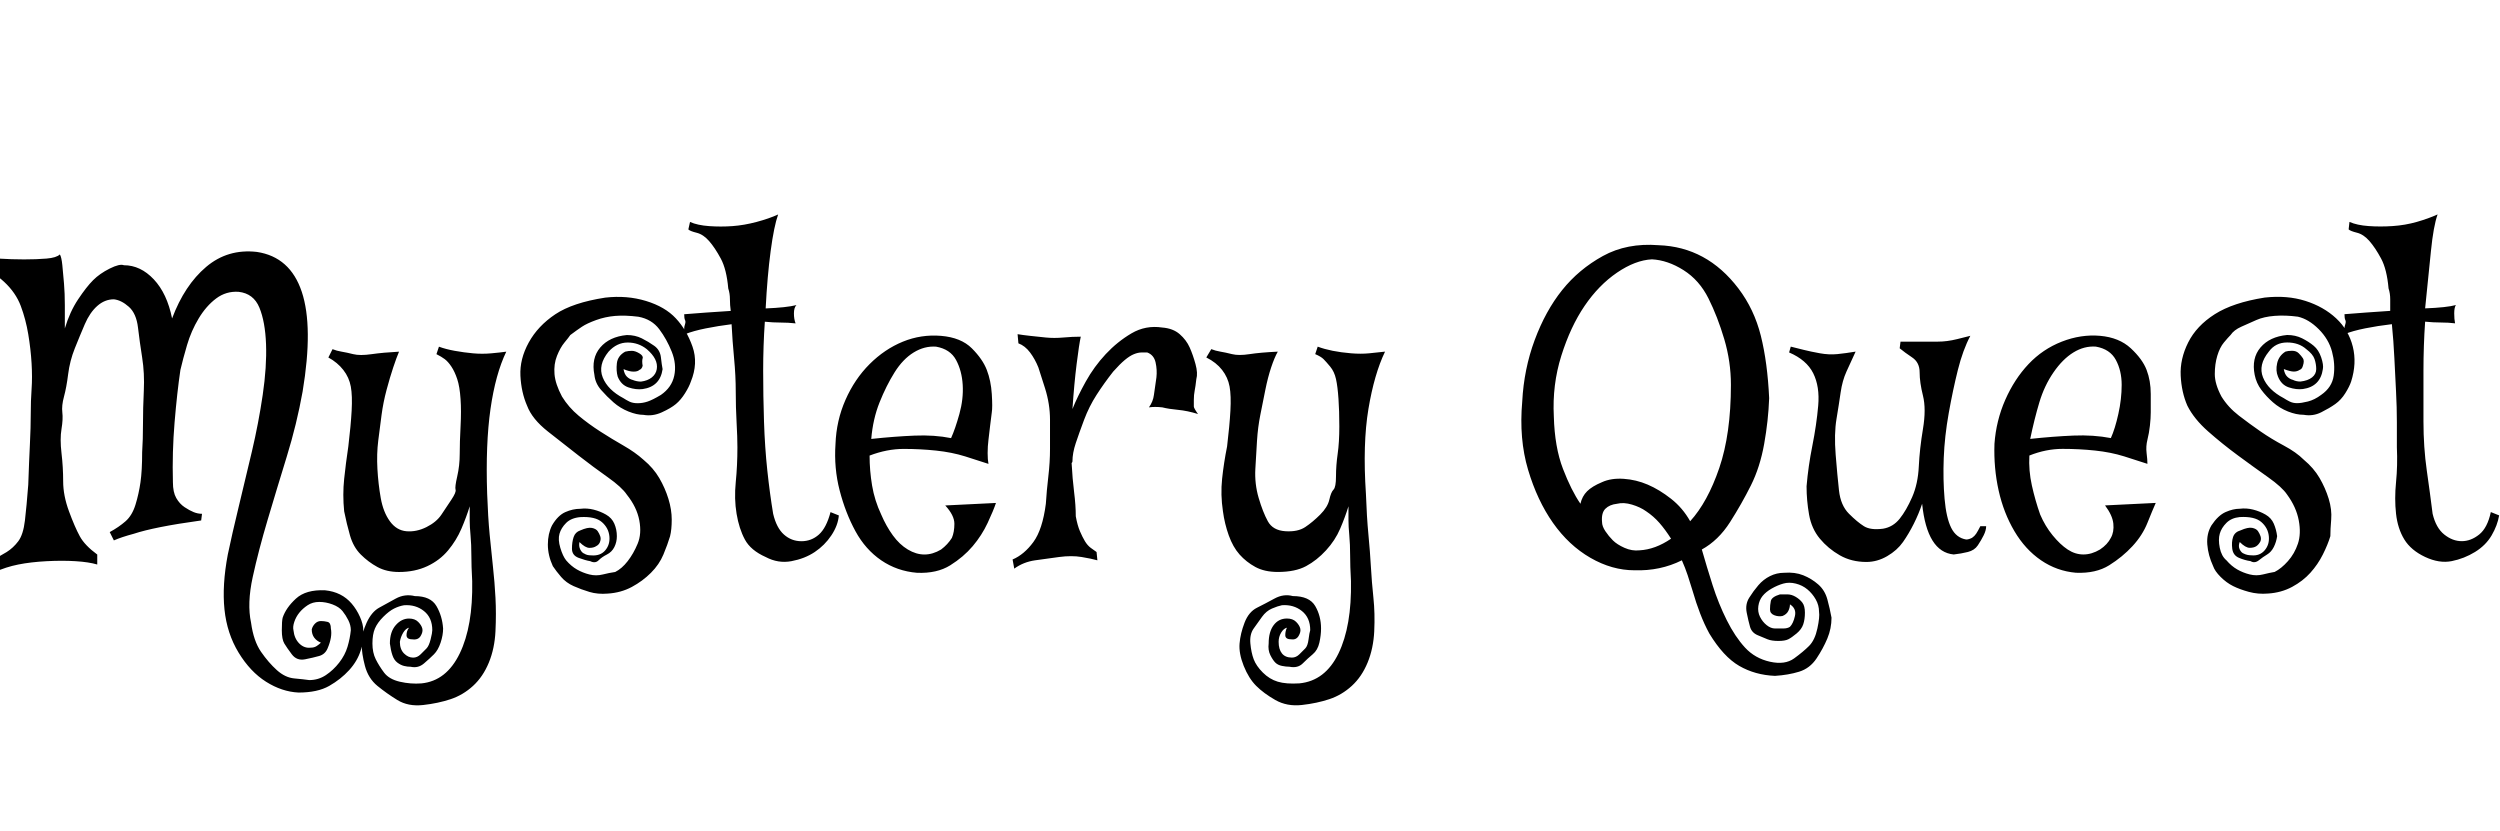 <svg id="fnt-Mystery Quest" viewBox="0 0 3007 1000" xmlns="http://www.w3.org/2000/svg"><path id="mystery-quest" class="f" d="M437 758q1 11-3 24t-14 24-24 19-37 8q-20-1-39-13t-33-35-17-52 4-66q5-24 13-57t16-67 13-68 4-61-8-44-25-19q-15-1-27 8t-21 24-14 32-8 30q-4 27-7 63t-2 72q0 12 4 19t10 11 11 6 10 2l-1 8q-29 4-49 8t-32 8q-15 4-24 8l-5-10q11-6 19-13t12-20 6-27 2-36q1-15 1-34t1-40-2-40-5-36-11-25-18-9q-11 0-20 8t-15 22-12 29-8 31-5 27-2 19-1 20 0 29 2 34 7 36 13 30 21 22l0 12q-10-3-26-4t-35 0-34 4-28 9l-6-13q12-6 20-11t14-13 8-25 4-43q1-29 2-49t1-36 1-30 0-31q-1-17-4-35t-9-34-20-29-33-20l-2-10q12 1 28 2t31 1 27-1 16-5q2 3 3 13t2 22 1 26 0 28q6-20 16-35t18-23 20-14 17-4q20 0 36 17t22 47q15-40 41-62t61-18q40 6 54 48t1 120q-7 39-19 78t-23 76-18 69-2 55q3 22 12 35t19 22 21 10 18 2q11 0 20-6t16-15 10-19 4-20q0-6-3-12t-7-11-12-8-16-3-14 4-10 9-6 11-1 10q1 10 7 16t14 5q4 0 7-2t5-4q-5-2-8-6t-3-10q1-4 4-7t7-3 8 1 4 8q1 5 0 11t-4 13-10 9-17 4-16-6-9-13-3-16 1-15q4-12 16-23t35-10q10 1 18 5t14 11 10 16 4 16m159 1q-1 21-8 38t-19 28-27 16-33 7-31-6-24-17-15-24-4-27 6-25 15-18 20-11 23-3q19 0 26 12t8 27q0 8-3 17t-8 14-12 11-16 4q-4 0-8-1t-8-4-6-9-3-14q0-14 7-22t16-8q7 0 11 4t5 8-2 9-10 4q-7 0-7-5t3-9q-4 1-7 6t-4 11q0 9 5 14t11 5q5 0 9-4t7-7 5-11 2-11q0-15-10-23t-24-7q-6 1-12 4t-13 10-10 14-3 18 4 19 10 16 19 11 26 2q30-3 46-36t15-87q-1-18-1-31t-1-24-1-18 0-17q-4 13-10 27t-16 26-25 19-34 7q-15 0-26-6t-20-15-13-23-7-29q-2-20 0-39t5-39q3-25 4-43t-1-29-9-20-18-15l5-10q5 2 11 3t14 3 22 0 33-3q-3 7-7 19t-8 27-6 30-4 31-1 34 4 35 11 28 20 12 24-5 18-15 12-18 5-12 2-16 3-27 1-33 0-33q-1-15-4-24t-7-15-8-9-10-6l3-9q8 3 19 5t22 3 22 0 18-2q-13 27-19 69t-4 102q1 28 3 49t4 39 3 37 0 40m210-114q-3 10-8 22t-15 22-23 17-29 8q-12 1-22-2t-19-7-15-11-10-13q-6-13-6-26t5-23q7-12 16-16t18-4q8-1 16 1t15 6 10 11 3 15q0 7-3 13t-9 9-10 7-10 1q-6-1-14-4t-8-11 2-14 8-8q9-4 14-3t7 4 3 6 0 6q-1 4-5 6-3 2-8 2t-12-7q-1 5 1 9t5 5q3 2 8 2 11 1 17-6t5-17-9-17-26-6q-11 1-17 7t-8 13 1 17 7 15q6 7 13 11t15 6 16 0 15-3q8-4 15-13t12-21 2-28-15-31q-6-9-23-21t-35-26-37-29-25-31q-7-16-8-36t10-40 32-34 60-20q26-3 49 4t36 21 20 34-2 42q-2 6-7 14t-11 13-17 10-22 3q-8 0-18-4t-18-11-15-15-8-18q-4-20 7-33t32-15q10 0 18 4t15 9 8 14 2 14q-3 21-24 24-8 1-17-2t-13-13q-2-7-1-16t10-14q4-1 8-1t9 3 4 6 0 9q-1 4-4 5-2 2-7 2t-12-3q1 6 4 9t7 4q5 2 10 2 8-1 13-5t6-10-2-12-10-12q-10-8-23-8t-23 11q-13 16-7 31t25 25q3 2 7 4t10 2 12-2 16-8q13-9 16-23t-3-29-15-27-25-15q-16-2-28-1t-23 5-17 8-14 10q-2 3-7 9t-9 16-3 22 9 27q8 13 20 23t26 19 28 17 24 17q12 10 19 22t11 25 4 25-2 20m158 6q12 0 21-8t14-27l10 4q-1 12-9 24t-20 20-28 11-31-5q-18-8-25-21t-10-31-1-38 2-42q0-12-1-30t-1-37-2-40-3-41q-16 2-31 5t-25 7q-1-5-1-7t1-5 0-5-1-7q12-1 26-2t30-2q-1-7-1-14t-2-13q-2-23-9-36t-14-21-15-10-10-4l2-9q9 4 23 5t28 0 29-5 26-9q-5 14-9 44t-6 69q25-1 37-4-3 3-3 10t2 12q-9-1-18-1t-19-1q-2 29-2 59t1 61 4 59 7 52q4 17 13 25t21 8m41-117q1-28 12-53t29-43 40-27 46-7 37 15 18 26 6 29 0 22q-1 7-2 16t-2 17-1 16 1 13q-12-4-28-9t-35-7-39-2-41 8q0 18 3 36t11 35q6 14 14 25t18 17 20 6 20-6q8-6 13-14 3-7 3-17t-11-22l61-3q-3 9-10 24t-18 28-27 23-40 9q-24-2-43-15t-31-35-19-49-5-56m121-117q-14-1-27 7t-23 24-18 36-10 44q28-3 52-4t44 3q5-11 10-29t4-35-8-30-24-16m313 39q-1 9-2 14t-1 11 0 8 5 9q-13-4-24-5t-19-3q-9-1-16 0 5-7 6-15t3-21q1-9-1-18t-10-12q-3 0-7 0t-9 2-11 7-14 14q-11 14-20 28t-15 30-10 28-4 22q0 1-1 2 1 19 3 35t2 29q2 11 5 18t6 12 7 8 7 5l1 10q-7-2-19-4t-27 0-29 4-25 10l-2-11q14-6 25-21t15-46q1-16 3-33t2-33 0-35-6-38q-4-13-8-25-4-10-10-18t-14-11l-1-11q6 1 15 2t19 2 21 0 21-1q-2 9-5 33t-5 54q6-15 16-33t24-33 31-25 37-7q13 1 21 8t12 16 7 20 1 18m214 303q-1 21-8 38t-19 28-27 16-33 7-32-6-23-17-15-24-5-27 6-25 15-18 21-11 22-3q20 0 27 12t7 27q0 8-2 17t-8 14-12 11-16 4q-4 0-9-1t-8-4-6-9-2-14q0-14 6-22t16-8q7 0 11 4t5 8-2 9-9 4q-7 0-7-5t2-9q-4 1-7 6t-3 11q0 9 4 14t12 5q5 0 9-4t7-7 4-11 2-11q0-15-10-23t-24-7q-5 1-12 4t-12 10-10 14-4 18 4 19 11 16 18 11 26 2q31-3 47-36t15-87q-1-18-1-31t-1-24-1-18 0-17q-4 13-10 27t-17 26-24 19-34 7q-16 0-27-6t-19-15-13-23-7-29q-3-20-1-39t6-39q3-25 4-43t-1-29-9-20-19-15l6-10q5 2 11 3t14 3 21 0 34-3q-4 7-8 19t-7 27-6 30-4 31-2 34 4 35 11 28 21 12 24-5 18-15 11-18 5-12 3-16 2-27 2-33-1-33q-1-15-3-24t-7-15-8-9-10-6l3-9q8 3 18 5t22 3 22 0 19-2q-13 27-20 69t-3 102q1 28 3 49t3 39 3 37 1 40m319-97q19-1 38-14-7-11-14-19t-16-14q-7-5-17-8t-18-1q-9 1-14 6t-4 16q0 5 4 11t9 11 14 9 18 3m-6 24q-27 0-53-15t-45-42-30-64-7-82q2-39 15-74t33-60 49-41 67-13q29 1 53 14t43 38 27 57 10 75q-1 27-6 55t-16 50-25 44-34 33q6 21 13 43t17 42 22 33 30 17 29-4 18-15 10-21 2-20q0-8-4-15t-10-12-14-7-15 0-14 6-11 9-5 12 2 13 8 10 10 4 10 0 8-2q4-4 6-13t-6-14q0 4-2 8t-7 6q-5 1-10-1t-5-7 1-10 11-8q4 0 9 0t10 3 8 7 3 12-2 14-8 11-10 7-12 2-13-2-12-5-9-10-4-17 3-18 11-15 14-11 17-4q13-1 23 3t18 11 11 18 5 22q0 13-5 25t-13 24-21 16-29 5q-24-1-43-12t-36-39q-6-11-11-24t-9-27q-3-10-6-19t-7-18q-26 13-57 12m21-374q-20 1-42 16t-39 40-28 60-9 73q1 37 11 63t21 42q2-9 8-15t18-11q11-5 26-4t29 7 28 17 23 27q21-23 35-64t14-100q0-28-8-55t-19-49-30-34-38-13m378 337q3 0 7-2 3-2 5-5t5-9h7q0 5-3 11t-7 12-12 8-17 3q-32-3-38-61-4 12-10 24t-13 22-19 17-25 7q-18 0-32-8t-24-20-13-29-3-34q2-24 7-49t7-48-6-39-29-25l2-7q8 2 16 4t19 4 21 1 22-3q-6 13-11 24t-7 25-5 32-1 43 4 43 12 28 18 15 23 3q12-2 20-12t15-26 8-37 5-45 0-40-4-28-9-18-15-11l1-8q8 0 21 0t24 0 23-3 16-4q-9 17-15 41t-11 52-6 54 1 49 8 35 18 14m34-115q2-28 13-53t28-43 40-27 46-7 37 15 19 26 5 29 0 22q0 7-1 16t-3 17-1 16 1 13q-12-4-28-9t-35-7-39-2-40 8q-1 18 3 36t10 35q6 14 15 25t18 17 19 6 20-6q9-6 13-14 4-7 3-17t-10-22l61-3q-4 9-10 24t-18 28-28 23-40 9q-23-2-42-15t-32-35-19-49-5-56m122-117q-14-1-27 7t-24 24-17 36-11 44q28-3 52-4t45 3q5-11 9-29t4-35-7-30-24-16m282 228q-3 10-9 22t-15 22-22 17-29 8q-12 1-23-2t-19-7-15-11-9-13q-6-13-7-26t5-23q8-12 17-16t17-4q8-1 16 1t15 6 10 11 4 15q-1 7-4 13t-8 9-10 7-10 1q-7-1-14-4t-8-11 1-14 9-8q9-4 14-3t7 4 3 6 0 6q-2 4-5 6-3 2-8 2t-12-7q-2 5 0 9t5 5q4 2 9 2 10 1 16-6t5-17-9-17-26-6q-10 1-16 7t-8 13 0 17 8 15q6 7 13 11t15 6 16 0 14-3q8-4 16-13t12-21 1-28-14-31q-6-9-23-21t-36-26-36-29-25-31q-7-16-8-36t9-40 32-34 60-20q27-3 49 4t37 21 20 34-2 42q-2 6-7 14t-12 13-17 10-21 3q-9 0-19-4t-18-11-14-15-8-18q-4-20 7-33t32-15q10 0 18 4t14 9 9 14 2 14q-3 21-24 24-8 1-17-2t-13-13q-3-7-1-16t10-14q3-1 8-1t8 3 5 6 0 9q-1 4-4 5-3 2-7 2t-12-3q1 6 4 9t7 4q4 2 9 2 9-1 14-5t5-10-2-12-10-12q-9-8-23-8t-22 11q-13 16-7 31t25 25q3 2 7 4t9 2 13-2 16-8q13-9 15-23t-2-29-16-27-25-15q-15-2-28-1t-22 5-18 8-13 10q-3 3-8 9t-8 16-3 22 8 27q8 13 21 23t26 19 28 17 24 17q12 10 19 22t11 25 3 25-1 20m158 6q11 0 21-8t14-27l10 4q-2 12-9 24t-20 20-28 11-32-5q-17-8-25-21t-10-31 0-38 1-42q0-12 0-30t-1-37-2-40-3-41q-17 2-32 5t-25 7q0-5 0-7t1-5 0-5-1-7q12-1 26-2t29-2q0-7 0-14t-2-13q-2-23-9-36t-14-21-15-10-10-4l1-9q9 4 23 5t29 0 29-5 25-9q-5 14-8 44t-7 69q26-1 37-4-2 3-2 10t1 12q-8-1-17-1t-19-1q-2 29-2 59t0 61 4 59 7 52q4 17 14 25t21 8" />
</svg>